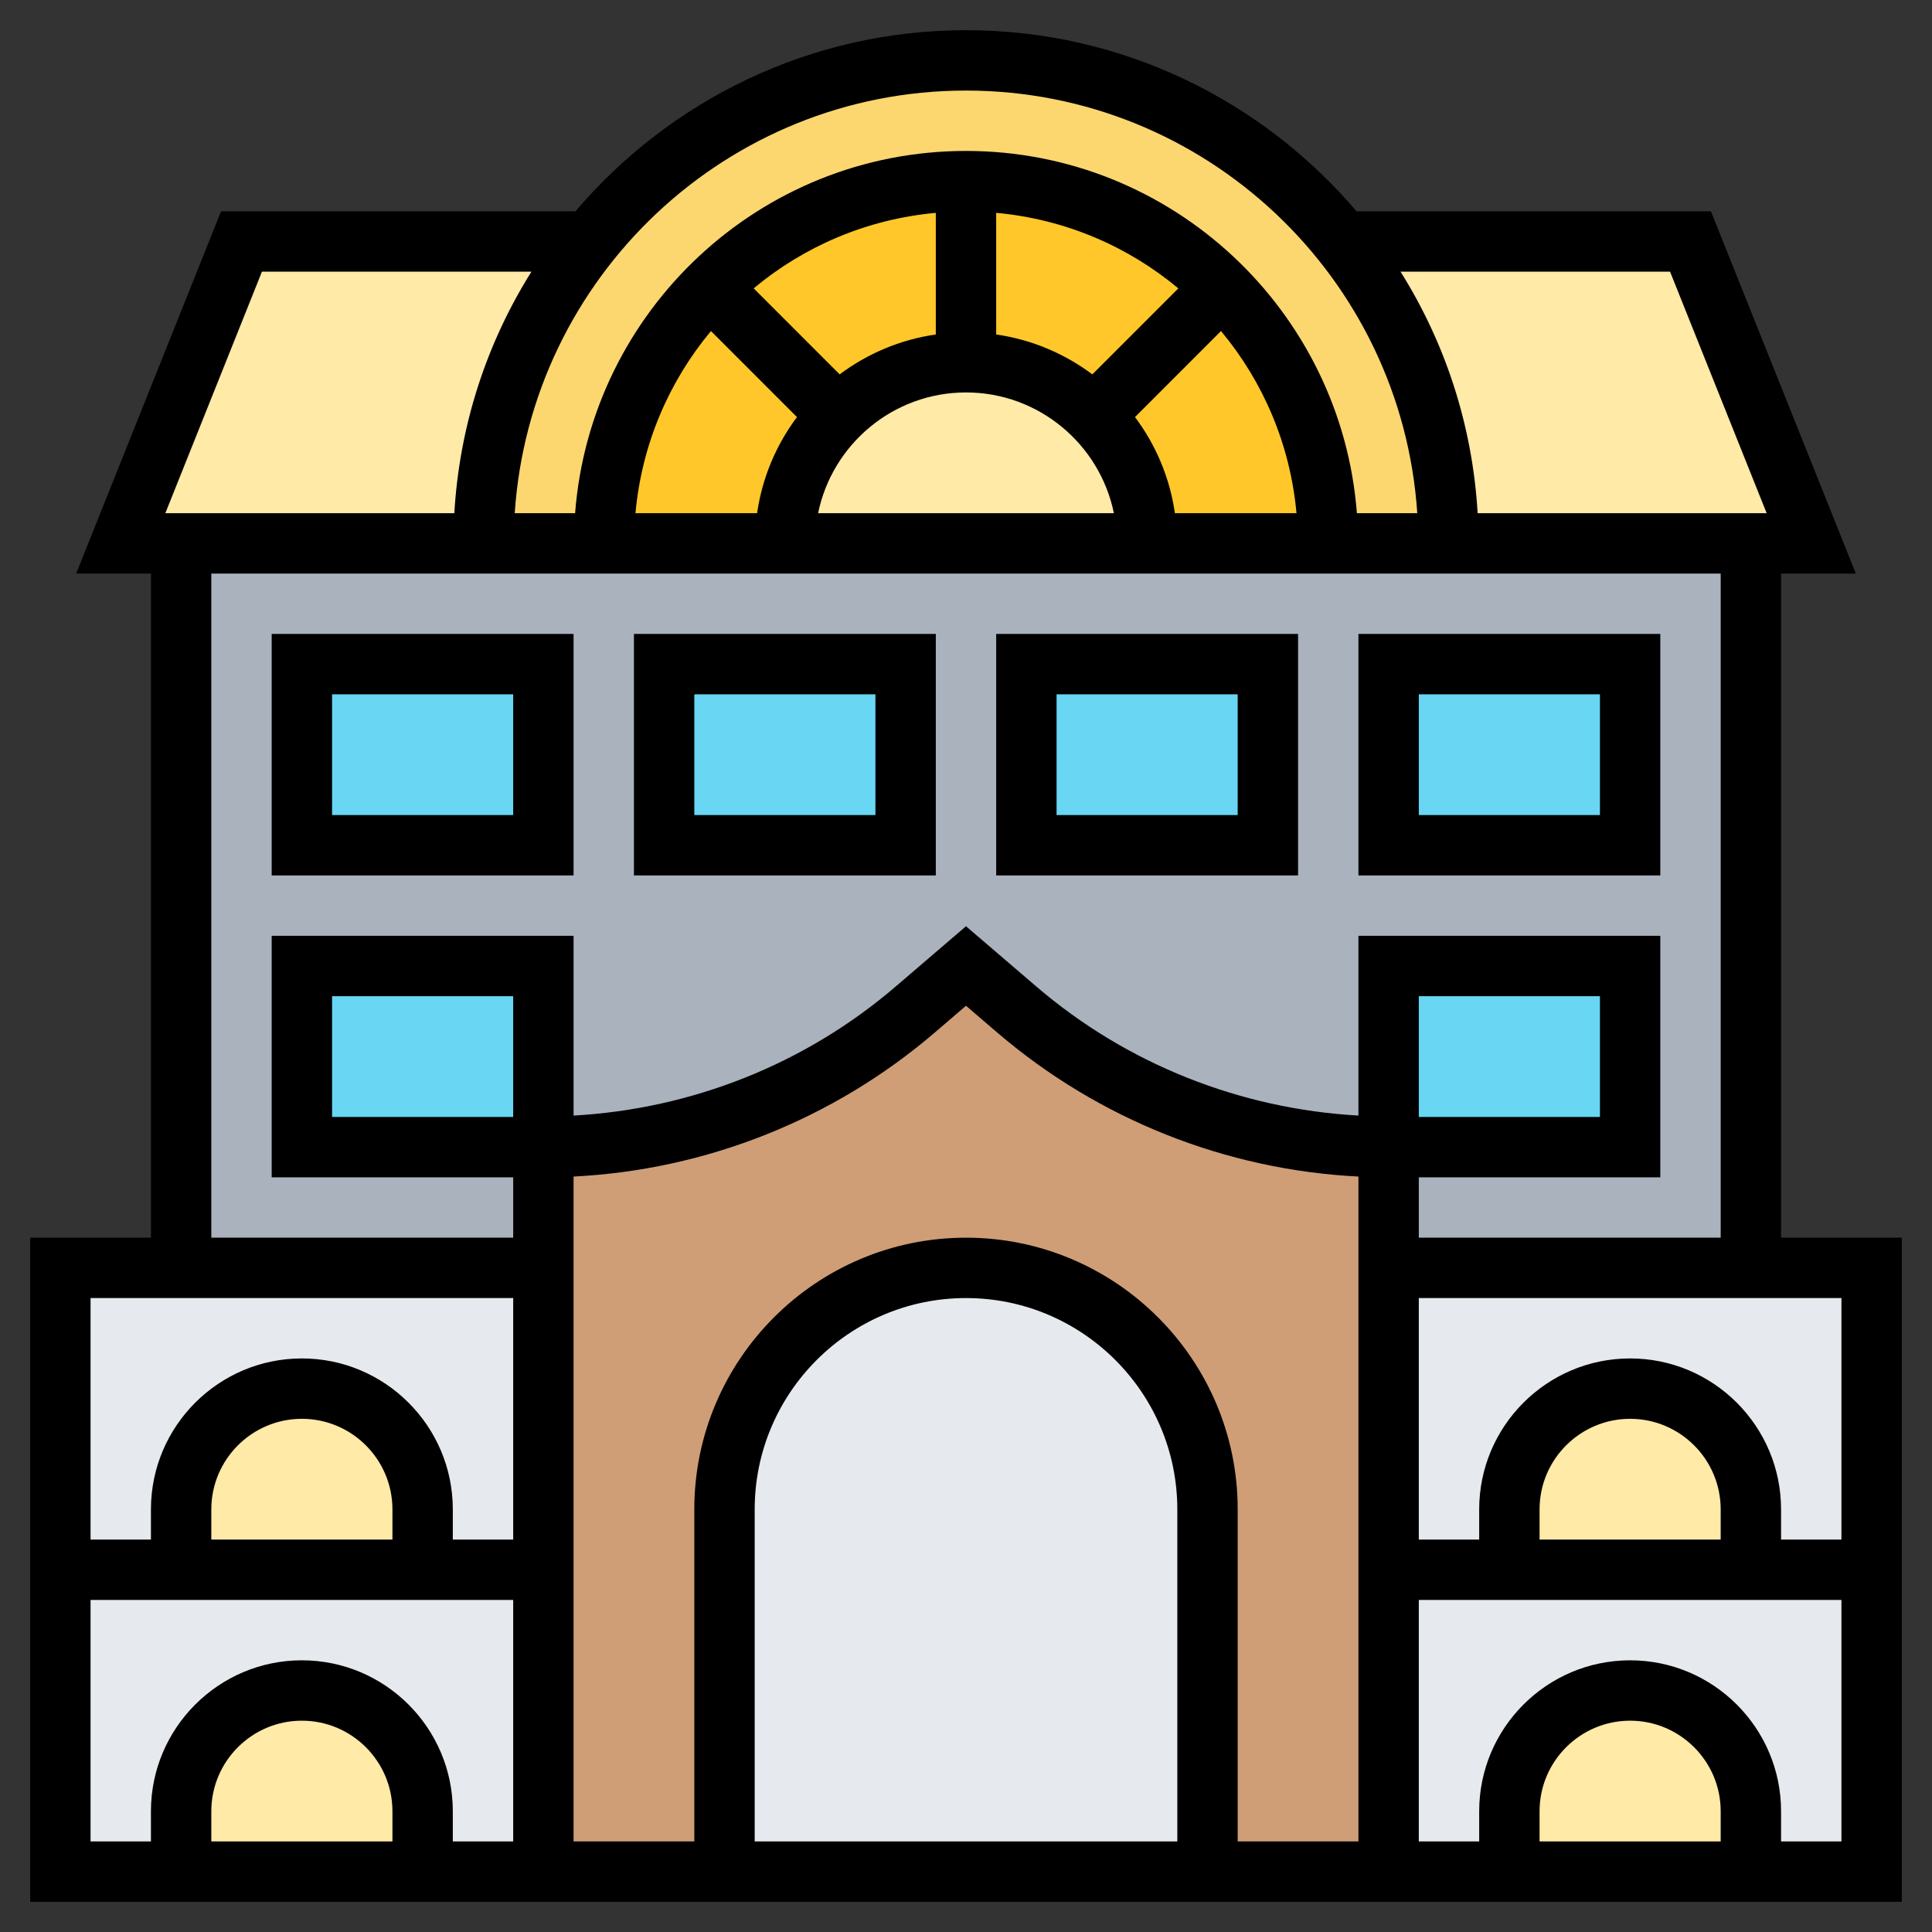 <svg id="Layer_35" enable-background="new 0 0 64 64" height="512" viewBox="0 0 64 64" width="512" xmlns="http://www.w3.org/2000/svg"><rect x="0" y="0" width="64" height="64" fill="#333333" stroke="none"/><path d="m38 18h-12c0-1.66.67-3.16 1.76-4.24 1.08-1.09 2.58-1.76 4.24-1.76s3.16.67 4.24 1.76c1.09 1.08 1.76 2.58 1.76 4.24z" fill="#ffeaa7"/><path d="m40.49 9.51c-2.17-2.17-5.17-3.51-8.49-3.51s-6.32 1.34-8.49 3.51-3.51 5.17-3.51 8.49h6c0-1.66.67-3.16 1.76-4.24 1.08-1.09 2.58-1.76 4.24-1.76s3.16.67 4.24 1.76c1.09 1.08 1.76 2.58 1.76 4.24h6c0-3.32-1.34-6.32-3.51-8.49z" fill="#ffc729"/><path d="m8 8h11.51c-2.2 2.74-3.51 6.22-3.51 10h-10-2z" fill="#ffeaa7"/><path d="m56 8 4 10h-2-10c0-3.78-1.31-7.26-3.51-10z" fill="#ffeaa7"/><path d="m19.51 8c.36-.46.75-.9 1.17-1.32 2.9-2.89 6.9-4.68 11.32-4.68 5.06 0 9.56 2.34 12.49 6 2.2 2.74 3.51 6.22 3.51 10h-4c0-3.32-1.34-6.32-3.51-8.49s-5.17-3.51-8.49-3.51-6.32 1.34-8.49 3.51-3.51 5.17-3.51 8.49h-4c0-3.78 1.31-7.26 3.51-10z" fill="#fcd770"/><path d="m2 42h16v20h-16z" fill="#e6e9ed"/><path d="m45.879 42h16v20h-16z" fill="#e6e9ed"/><path d="m14 60v2h-8v-2c0-1.1.45-2.1 1.17-2.83.73-.72 1.73-1.17 2.83-1.17 2.21 0 4 1.79 4 4z" fill="#ffeaa7"/><path d="m14 50v2h-8v-2c0-1.1.45-2.1 1.17-2.83.73-.72 1.73-1.17 2.83-1.17 2.21 0 4 1.79 4 4z" fill="#ffeaa7"/><path d="m58 50v2h-8v-2c0-2.21 1.79-4 4-4 1.1 0 2.1.45 2.83 1.17.72.73 1.17 1.73 1.17 2.83z" fill="#ffeaa7"/><path d="m58 60v2h-8v-2c0-2.21 1.79-4 4-4 1.1 0 2.1.45 2.83 1.17.72.73 1.17 1.73 1.17 2.83z" fill="#ffeaa7"/><path d="m6 18v24h12v-4c2.26 0 4.48-.4 6.57-1.18 2.08-.77 4.03-1.91 5.74-3.38l1.69-1.44 1.69 1.44c3.42 2.94 7.79 4.56 12.31 4.56v4h12v-24z" fill="#aab2bd"/><g fill="#69d6f4"><path d="m10 32h8v6h-8z"/><path d="m10 22h8v6h-8z"/><path d="m22 22h8v6h-8z"/><path d="m34 22h8v6h-8z"/><path d="m46 22h8v6h-8z"/><path d="m46 32h8v6h-8z"/></g><path d="m33.69 33.44-1.69-1.44-1.69 1.44c-1.71 1.47-3.66 2.61-5.74 3.38-2.09.78-4.31 1.18-6.57 1.18v24h28v-24c-4.52 0-8.89-1.62-12.31-4.56z" fill="#cf9e76"/><path d="m40 50v12h-16v-12c0-4.42 3.58-8 8-8 2.21 0 4.21.9 5.66 2.34 1.44 1.45 2.34 3.45 2.34 5.66z" fill="#e6e9ed"/><path d="m19 21h-10v8h10zm-2 6h-6v-4h6z"/><path d="m31 21h-10v8h10zm-2 6h-6v-4h6z"/><path d="m43 21h-10v8h10zm-2 6h-6v-4h6z"/><path d="m55 21h-10v8h10zm-2 6h-6v-4h6z"/><path d="m59 41v-22h2.477l-4.8-12h-11.739c-3.12-3.665-7.758-6-12.938-6s-9.818 2.335-12.938 6h-11.739l-4.8 12h2.477v22h-4v22h62v-22zm2 10h-2v-1c0-2.757-2.243-5-5-5s-5 2.243-5 5v1h-2v-8h14zm-4 0h-6v-1c0-1.654 1.346-3 3-3s3 1.346 3 3zm-18 10h-14v-11c0-3.859 3.14-7 7-7s7 3.141 7 7zm-7-20c-4.962 0-9 4.037-9 9v11h-4v-22-.025c4.395-.221 8.611-1.896 11.966-4.771l1.034-.887 1.034.887c3.355 2.875 7.571 4.55 11.966 4.771v.025 22h-4v-11c0-4.963-4.038-9-9-9zm-15-4h-6v-4h6zm38.323-28 3.2 8h-9.574c-.172-2.927-1.081-5.653-2.554-8zm-23.323-6c7.933 0 14.431 6.195 14.949 14h-2c-.514-6.701-6.118-12-12.949-12s-12.435 5.299-12.949 12h-2c.518-7.805 7.016-14 14.949-14zm4.185 9.402c-.916-.686-2.002-1.152-3.185-1.322v-4.029c2.283.207 4.366 1.111 6.034 2.502zm-5.185-1.322c-1.183.17-2.269.636-3.185 1.322l-2.849-2.85c1.668-1.391 3.751-2.294 6.034-2.501zm-7.448-.114 2.849 2.85c-.685.915-1.151 2.001-1.321 3.184h-4.029c.207-2.283 1.11-4.366 2.501-6.034zm8.448 2.034c2.414 0 4.434 1.721 4.899 4h-9.798c.465-2.279 2.485-4 4.899-4zm6.92 4c-.17-1.183-.636-2.269-1.322-3.184l2.849-2.85c1.391 1.667 2.294 3.751 2.501 6.034zm-30.243-8h8.927c-1.473 2.347-2.382 5.073-2.554 8h-9.573zm-1.677 10h50v22h-10v-2h8v-8h-10v5.955c-3.917-.22-7.672-1.706-10.664-4.27l-2.336-2.002-2.336 2.002c-2.992 2.565-6.747 4.051-10.664 4.27v-5.955h-10v8h8v2h-10zm40 18v-4h6v4zm-30 6v8h-2v-1c0-2.757-2.243-5-5-5s-5 2.243-5 5v1h-2v-8zm-4 8h-6v-1c0-1.654 1.346-3 3-3s3 1.346 3 3zm-10 2h14v8h-2v-1c0-2.757-2.243-5-5-5s-5 2.243-5 5v1h-2zm10 8h-6v-1c0-1.654 1.346-3 3-3s3 1.346 3 3zm44 0h-6v-1c0-1.654 1.346-3 3-3s3 1.346 3 3zm2 0v-1c0-2.757-2.243-5-5-5s-5 2.243-5 5v1h-2v-8h14v8z"/></svg>